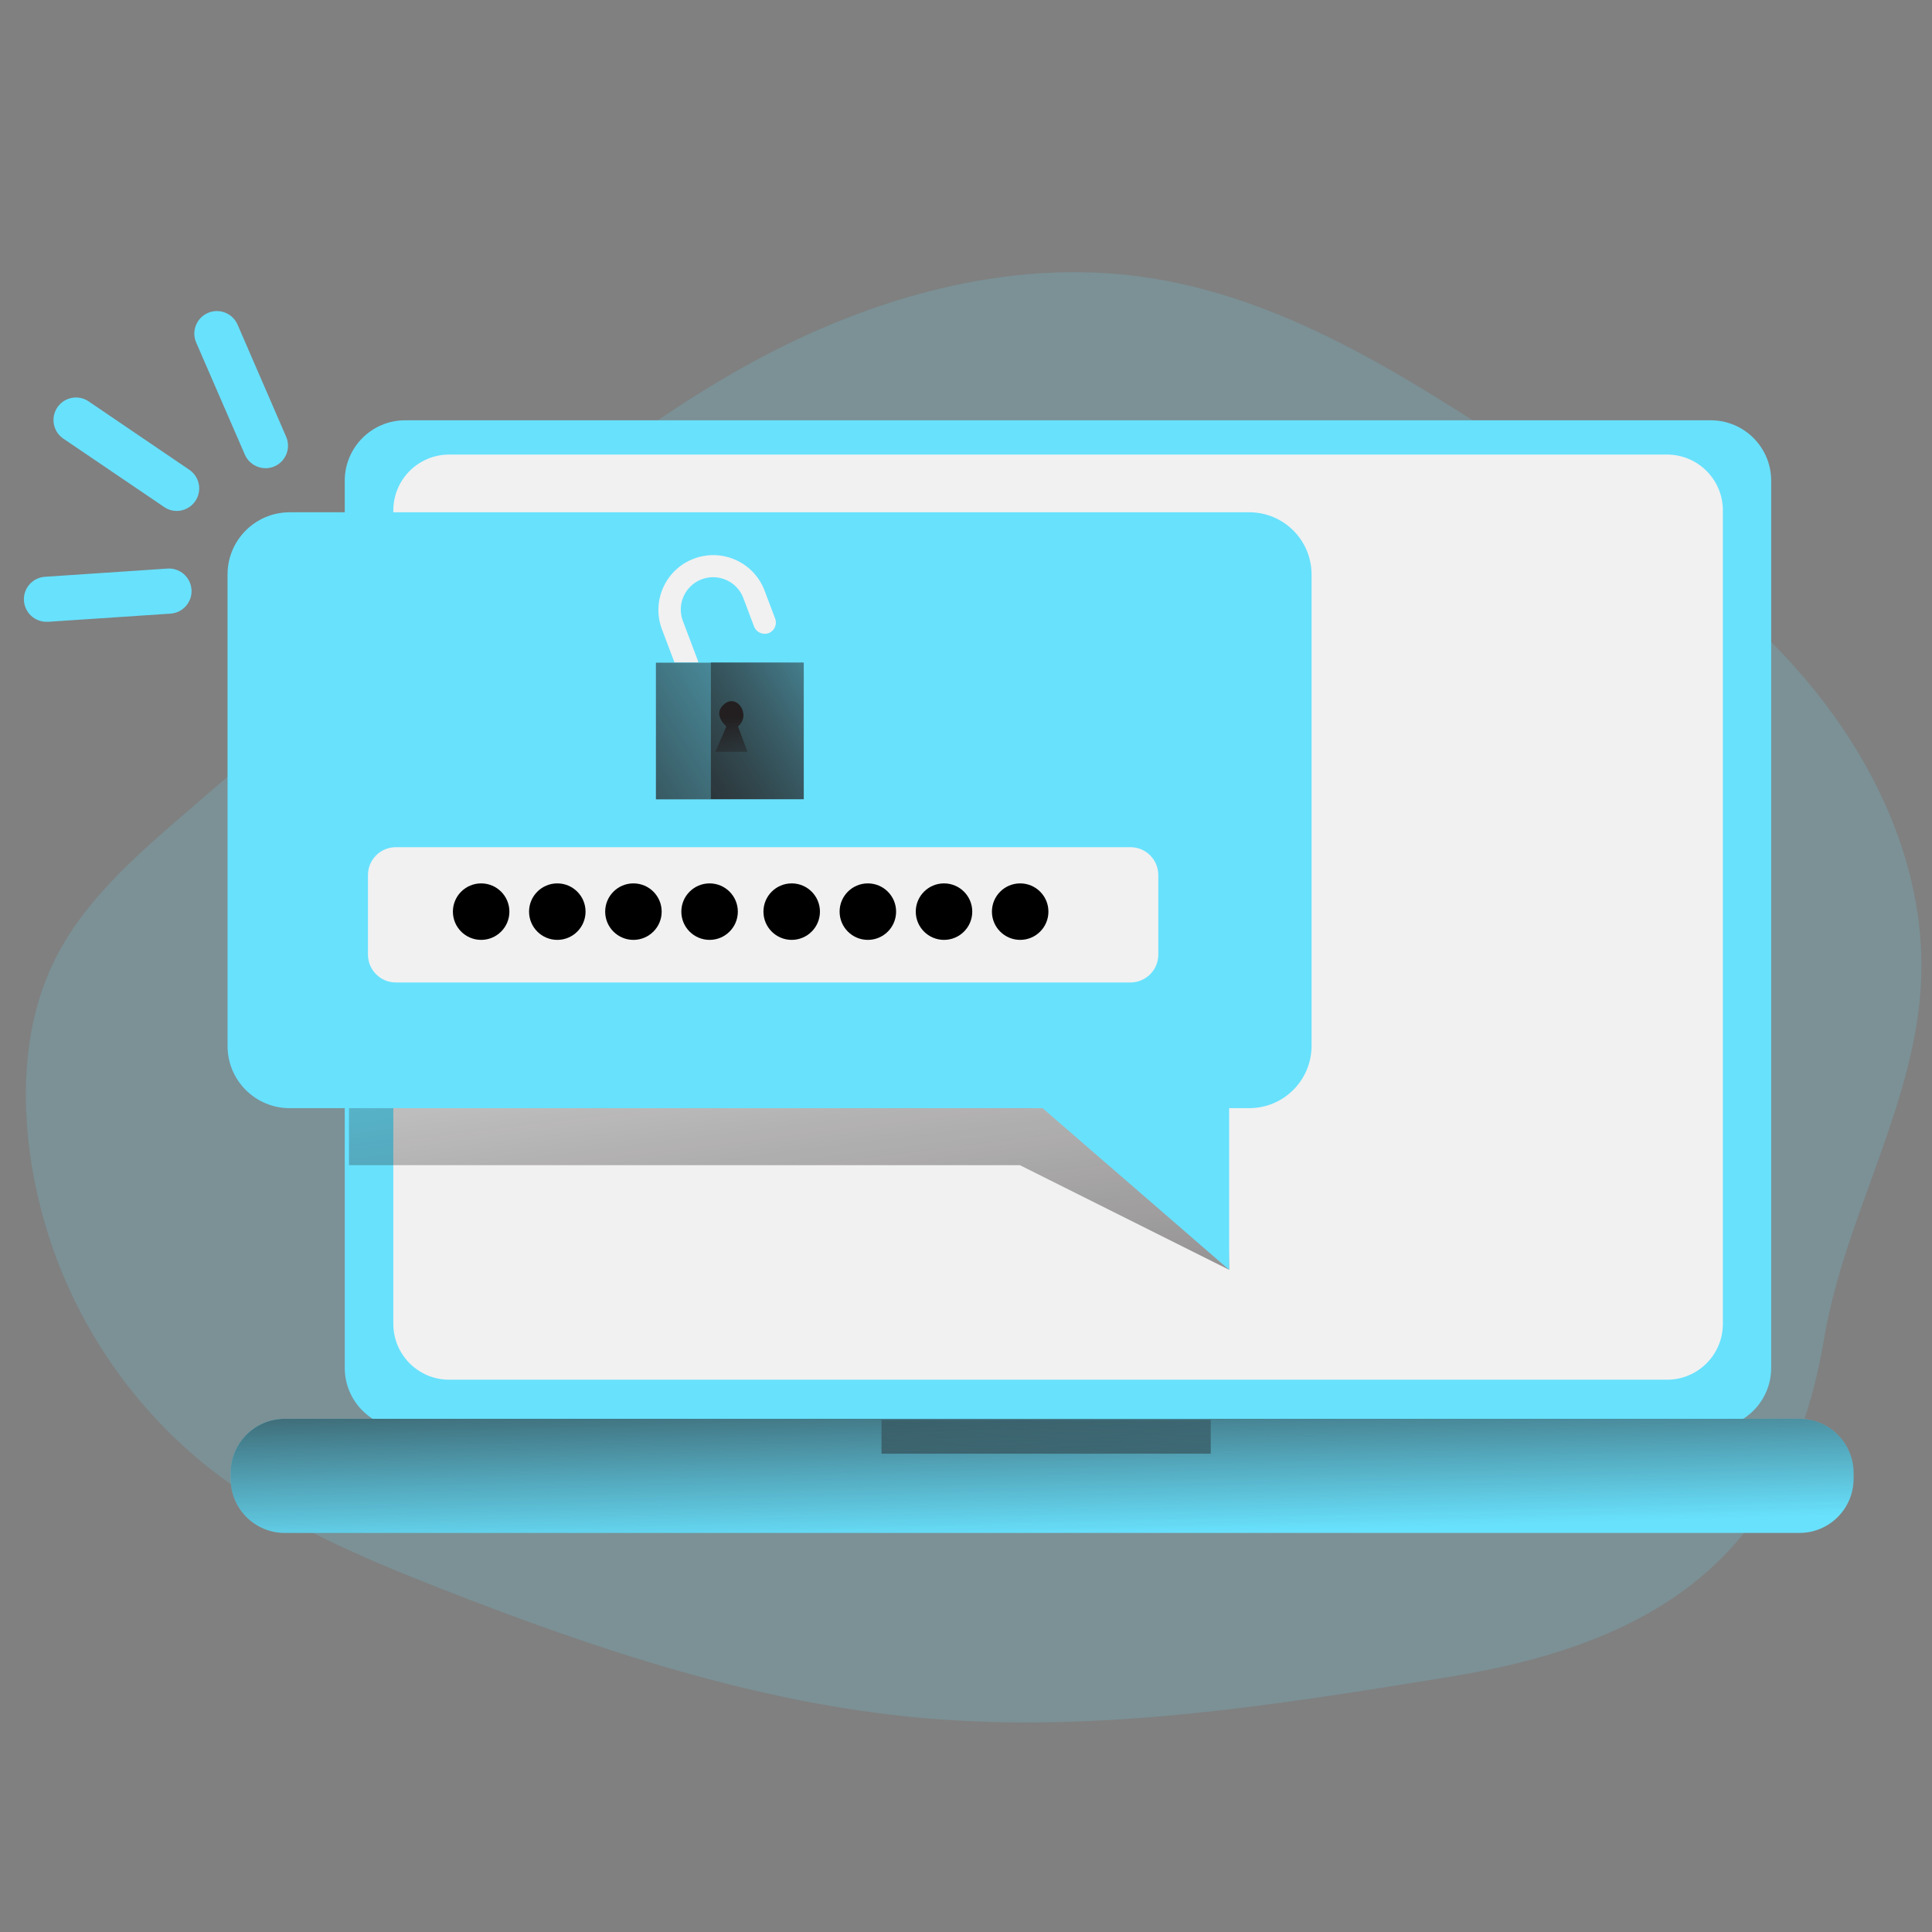 <svg width="400" height="400" viewBox="0 0 400 400" fill="none" xmlns="http://www.w3.org/2000/svg">
<rect x="0" y="0" width="400" height="400" fill="#808080" stroke="none"/>
<path opacity="0.18" d="M372.432 139.04C356.408 120.832 335.872 107.288 315.56 93.968C291.016 77.84 265.392 61.288 236.32 57.296C208.544 53.472 180.184 61.656 155.576 75.096C130.96 88.528 109.528 106.992 88.288 125.296L38.288 168.424C27.768 177.496 16.96 186.936 10.976 199.472C5.896 210.096 4.696 222.256 5.664 233.968C8.032 260.92 21.152 285.792 42.072 302.96C56.6 314.736 74.112 322.168 91.536 329.008C123.552 341.536 156.552 352.592 190.792 355.672C227.352 358.96 264.048 353.04 300.28 347.144C344.768 339.904 370.296 320.984 377.656 277.16C381.656 253.44 394.624 231.952 397.344 208.168C400.296 182.56 389 157.92 372.432 139.056V139.04Z" fill="#68E1FD"/>
<path d="M354.192 87.016H83.888C76.978 87.016 71.376 92.618 71.376 99.528V283.2C71.376 290.11 76.978 295.712 83.888 295.712H354.192C361.102 295.712 366.704 290.11 366.704 283.2V99.528C366.704 92.618 361.102 87.016 354.192 87.016Z" fill="#68E1FD"/>
<path d="M345.136 94.112H93C86.611 94.112 81.432 99.291 81.432 105.68V274.088C81.432 280.477 86.611 285.656 93 285.656H345.136C351.525 285.656 356.704 280.477 356.704 274.088V105.68C356.704 99.291 351.525 94.112 345.136 94.112Z" fill="#F1F1F1"/>
<path d="M372.552 293.752H58.96C52.77 293.752 47.752 298.77 47.752 304.96V306.168C47.752 312.358 52.77 317.376 58.96 317.376H372.552C378.742 317.376 383.76 312.358 383.76 306.168V304.96C383.76 298.77 378.742 293.752 372.552 293.752Z" fill="#68E1FD"/>
<path d="M372.552 293.752H58.96C52.77 293.752 47.752 298.77 47.752 304.96V306.168C47.752 312.358 52.77 317.376 58.96 317.376H372.552C378.742 317.376 383.76 312.358 383.76 306.168V304.96C383.76 298.77 378.742 293.752 372.552 293.752Z" fill="url(#paint0_linear_69_1348)"/>
<path d="M250.672 293.968H182.504V300.968H250.672V293.968Z" fill="url(#paint1_linear_69_1348)"/>
<path d="M254.48 262.904L211.16 241.24H72.256V191.24H271.544L253.824 227.024L254.48 262.904Z" fill="url(#paint2_linear_69_1348)"/>
<path d="M271.544 118.92V216.536C271.544 223.64 265.792 229.408 258.688 229.432H59.976C52.872 229.432 47.112 223.672 47.112 216.568C47.112 216.56 47.112 216.552 47.112 216.544V118.928C47.112 111.824 52.872 106.064 59.976 106.064H258.688C265.784 106.08 271.536 111.832 271.544 118.928V118.92Z" fill="#68E1FD"/>
<path d="M159.136 131.088C157.936 131.52 156.6 130.92 156.128 129.736L153.872 123.744C152.52 120.304 148.632 118.616 145.192 119.968C141.816 121.296 140.112 125.072 141.352 128.48L144.472 136.728C144.52 136.864 144.56 137.008 144.584 137.144H139.64L136.984 130.12C134.864 124.216 137.936 117.712 143.84 115.6C149.6 113.536 155.96 116.4 158.224 122.088L160.488 128.072C160.944 129.272 160.344 130.624 159.144 131.08L159.136 131.088Z" fill="#F1F1F1"/>
<path d="M215.096 228.776L254.48 262.904V221.224L215.096 228.776Z" fill="#68E1FD"/>
<path d="M234.048 175.4H81.952C78.766 175.4 76.184 177.983 76.184 181.168V197.64C76.184 200.826 78.766 203.408 81.952 203.408H234.048C237.234 203.408 239.816 200.826 239.816 197.64V181.168C239.816 177.983 237.234 175.4 234.048 175.4Z" fill="#F1F1F1"/>
<path d="M166.424 137.2H135.8V165.496H166.424V137.2Z" fill="url(#paint3_linear_69_1348)"/>
<path d="M166.392 137.144H147.184V165.44H166.392V137.144Z" fill="url(#paint4_linear_69_1348)"/>
<path d="M150.376 150.4C150.376 150.4 147.352 147.88 149.992 145.736C152.632 143.592 155.584 148.064 152.792 150.4L154.76 155.648H148.12L150.376 150.4Z" fill="url(#paint5_linear_69_1348)"/>
<path d="M99.616 194.592C102.846 194.592 105.464 191.974 105.464 188.744C105.464 185.514 102.846 182.896 99.616 182.896C96.386 182.896 93.768 185.514 93.768 188.744C93.768 191.974 96.386 194.592 99.616 194.592Z" fill="black"/>
<path d="M115.384 194.592C118.614 194.592 121.232 191.974 121.232 188.744C121.232 185.514 118.614 182.896 115.384 182.896C112.154 182.896 109.536 185.514 109.536 188.744C109.536 191.974 112.154 194.592 115.384 194.592Z" fill="black"/>
<path d="M131.144 194.592C134.374 194.592 136.992 191.974 136.992 188.744C136.992 185.514 134.374 182.896 131.144 182.896C127.914 182.896 125.296 185.514 125.296 188.744C125.296 191.974 127.914 194.592 131.144 194.592Z" fill="black"/>
<path d="M146.912 194.592C150.142 194.592 152.76 191.974 152.76 188.744C152.76 185.514 150.142 182.896 146.912 182.896C143.682 182.896 141.064 185.514 141.064 188.744C141.064 191.974 143.682 194.592 146.912 194.592Z" fill="black"/>
<path d="M163.912 194.592C167.142 194.592 169.76 191.974 169.76 188.744C169.76 185.514 167.142 182.896 163.912 182.896C160.682 182.896 158.064 185.514 158.064 188.744C158.064 191.974 160.682 194.592 163.912 194.592Z" fill="black"/>
<path d="M179.68 194.592C182.91 194.592 185.528 191.974 185.528 188.744C185.528 185.514 182.91 182.896 179.68 182.896C176.45 182.896 173.832 185.514 173.832 188.744C173.832 191.974 176.45 194.592 179.68 194.592Z" fill="black"/>
<path d="M195.448 194.592C198.678 194.592 201.296 191.974 201.296 188.744C201.296 185.514 198.678 182.896 195.448 182.896C192.218 182.896 189.6 185.514 189.6 188.744C189.6 191.974 192.218 194.592 195.448 194.592Z" fill="black"/>
<path d="M211.216 194.592C214.446 194.592 217.064 191.974 217.064 188.744C217.064 185.514 214.446 182.896 211.216 182.896C207.986 182.896 205.368 185.514 205.368 188.744C205.368 191.974 207.986 194.592 211.216 194.592Z" fill="black"/>
<path d="M54.968 96.928C53.112 96.928 51.44 95.832 50.696 94.128L40.624 70.936C39.592 68.576 40.672 65.824 43.04 64.792C45.4 63.76 48.152 64.84 49.184 67.208L59.24 90.416C60.272 92.776 59.192 95.52 56.832 96.552C56.24 96.808 55.608 96.944 54.96 96.944L54.968 96.928Z" fill="#68E1FD"/>
<path d="M9.768 128.728C7.192 128.816 5.04 126.792 4.952 124.224C4.864 121.648 6.888 119.496 9.456 119.408L34.672 117.72C37.248 117.544 39.472 119.496 39.648 122.072C39.824 124.648 37.872 126.872 35.296 127.048L10.072 128.728H9.768Z" fill="#68E1FD"/>
<path d="M36.592 105.784C35.672 105.784 34.768 105.504 34.008 104.984L13.056 90.776C10.952 89.296 10.44 86.392 11.92 84.28C13.368 82.216 16.192 81.68 18.296 83.064L39.208 97.272C41.336 98.72 41.88 101.624 40.432 103.752C39.568 105.024 38.128 105.784 36.592 105.784Z" fill="#68E1FD"/>
<defs>
<linearGradient id="paint0_linear_69_1348" x1="216.104" y1="318.232" x2="214.784" y2="269.672" gradientUnits="userSpaceOnUse">
<stop stop-color="#231F20" stop-opacity="0"/>
<stop offset="1" stop-color="#231F20"/>
</linearGradient>
<linearGradient id="paint1_linear_69_1348" x1="216.752" y1="278.224" x2="216.304" y2="331.184" gradientUnits="userSpaceOnUse">
<stop stop-color="#231F20" stop-opacity="0"/>
<stop offset="1" stop-color="#231F20"/>
</linearGradient>
<linearGradient id="paint2_linear_69_1348" x1="164.064" y1="153.088" x2="196.976" y2="418.448" gradientUnits="userSpaceOnUse">
<stop stop-color="#231F20" stop-opacity="0"/>
<stop offset="1" stop-color="#231F20"/>
</linearGradient>
<linearGradient id="paint3_linear_69_1348" x1="193.992" y1="124.344" x2="107.984" y2="178.512" gradientUnits="userSpaceOnUse">
<stop stop-color="#231F20" stop-opacity="0"/>
<stop offset="1" stop-color="#231F20"/>
</linearGradient>
<linearGradient id="paint4_linear_69_1348" x1="189.552" y1="130.656" x2="123.824" y2="172.056" gradientUnits="userSpaceOnUse">
<stop stop-color="#231F20" stop-opacity="0"/>
<stop offset="1" stop-color="#231F20"/>
</linearGradient>
<linearGradient id="paint5_linear_69_1348" x1="151.568" y1="161.288" x2="151.28" y2="148.464" gradientUnits="userSpaceOnUse">
<stop stop-color="#231F20" stop-opacity="0"/>
<stop offset="1" stop-color="#231F20"/>
</linearGradient>
</defs>
</svg>
